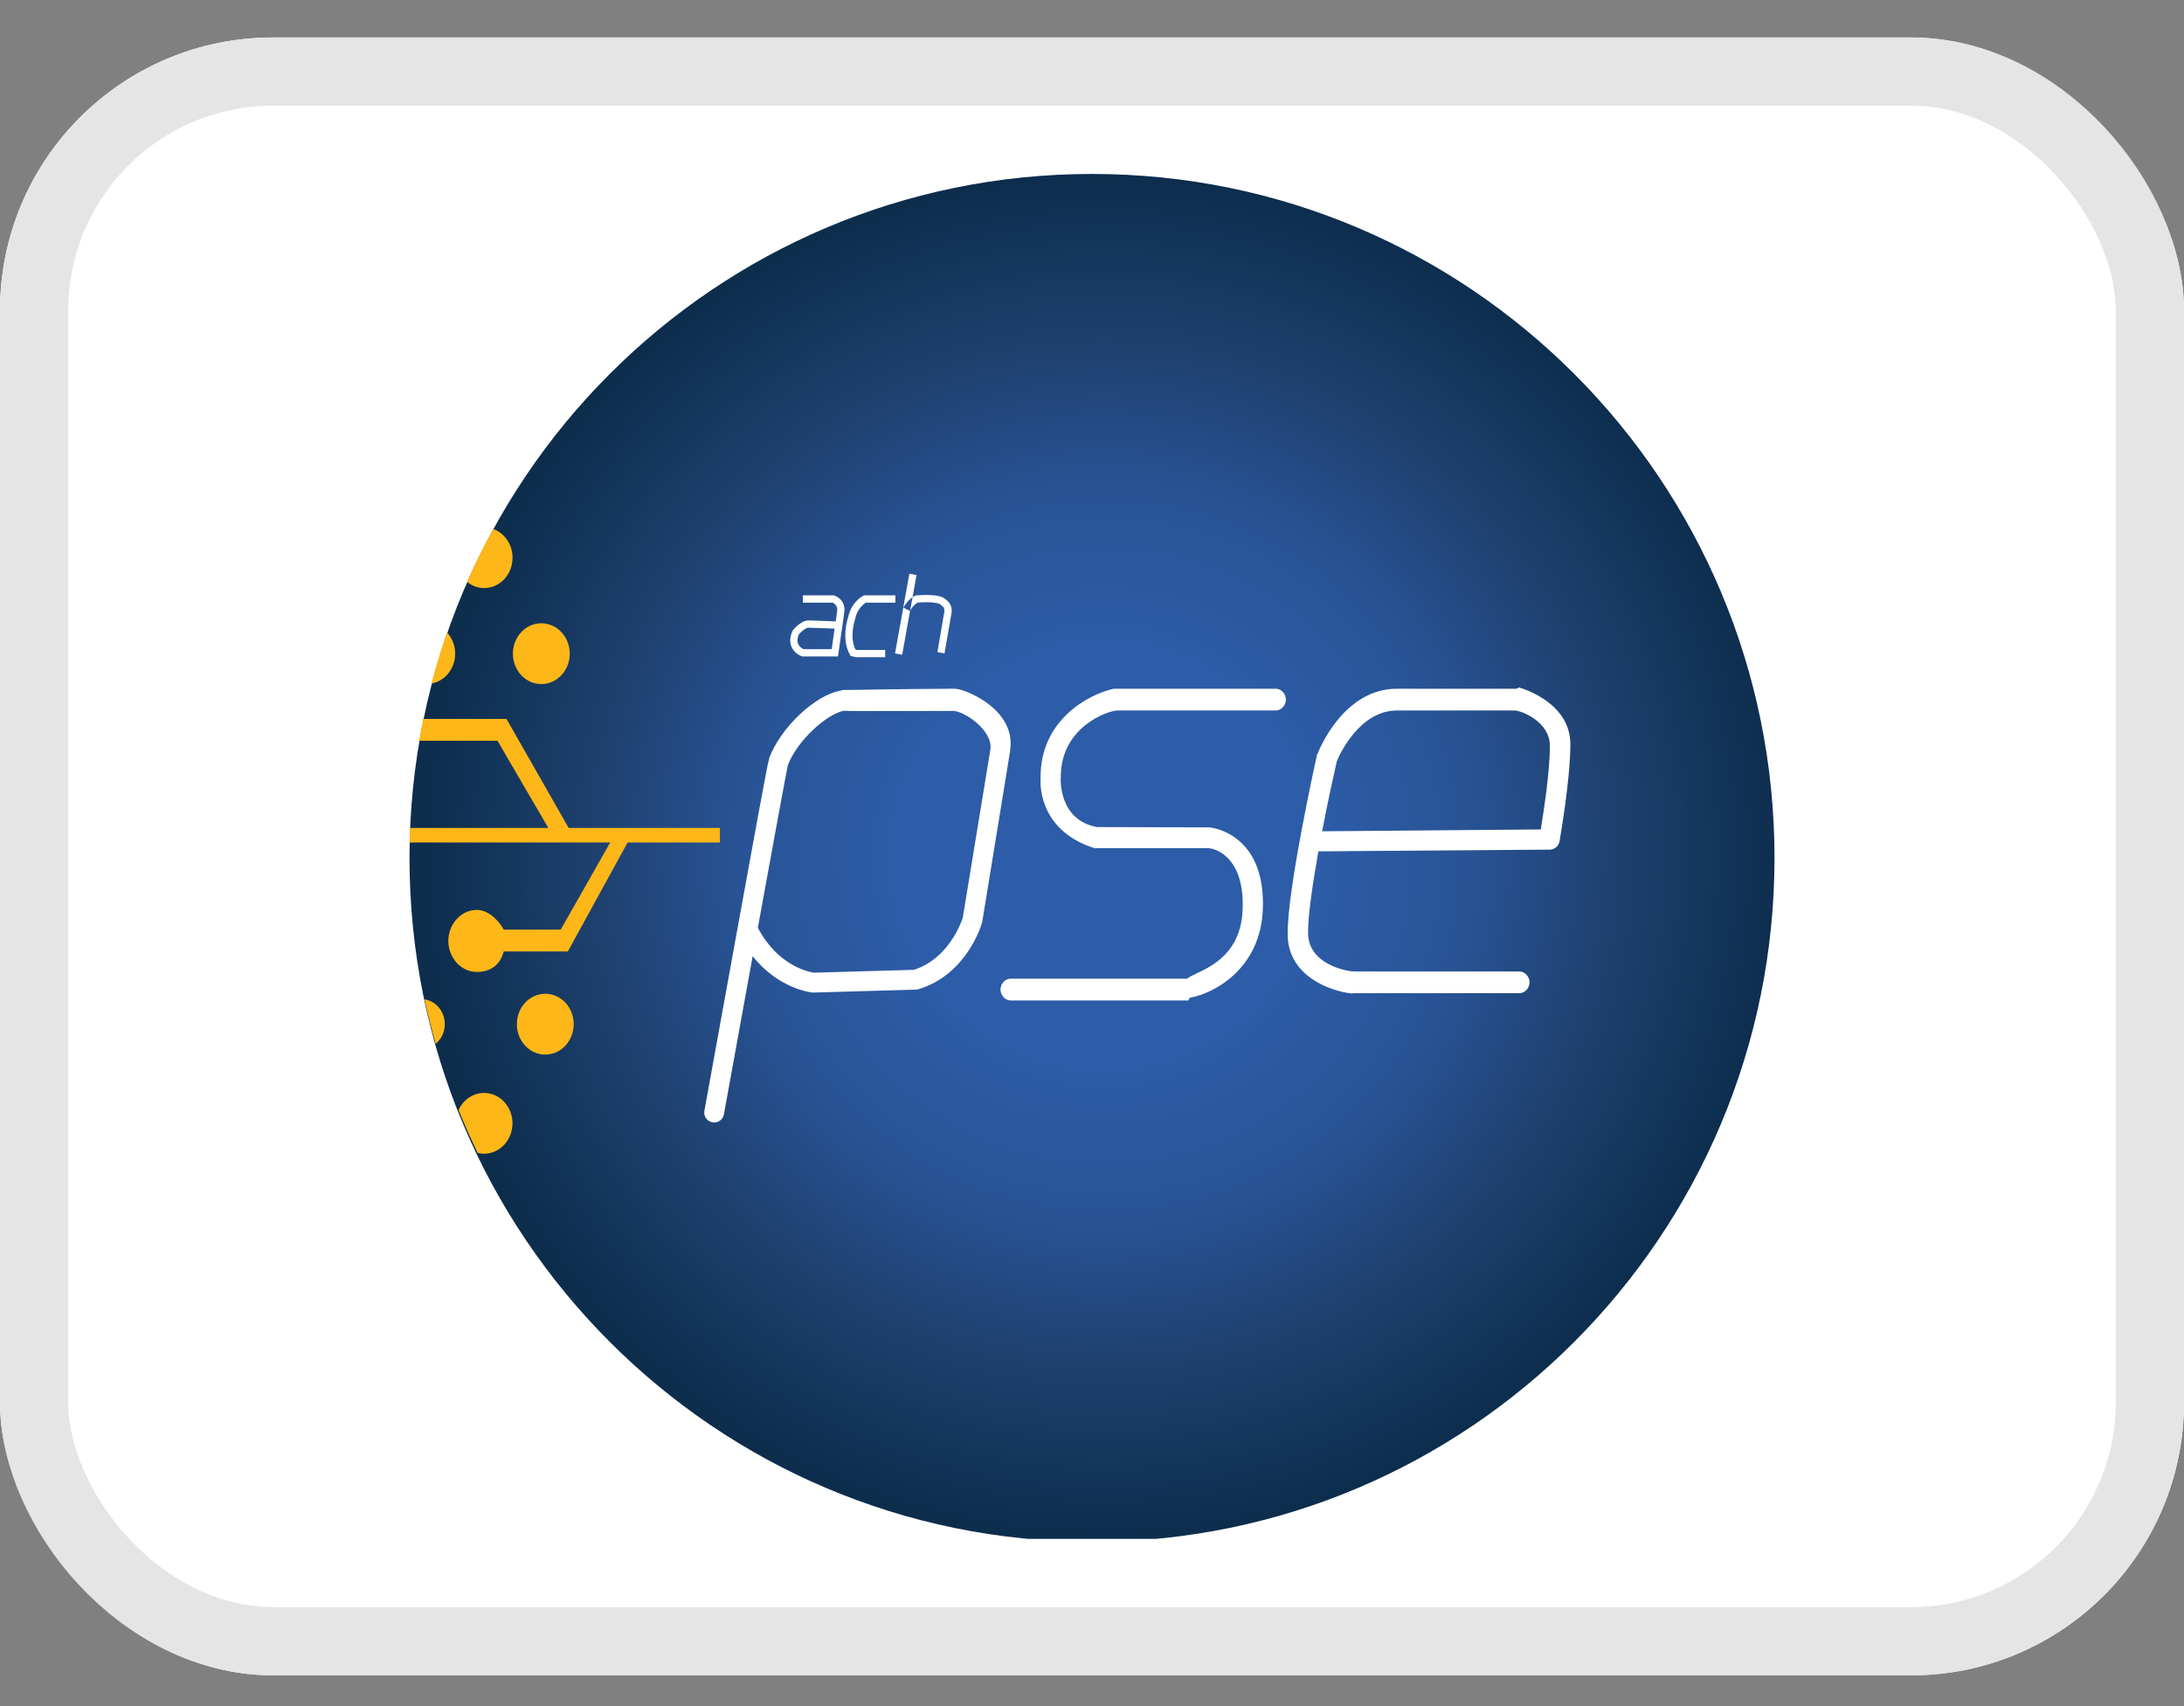 <svg width="32" height="25" viewBox="0 0 32 25" fill="none" xmlns="http://www.w3.org/2000/svg">
<rect x="0" y="0" width="32" height="25" fill="#808080" stroke="none"/>
<g clip-path="url(#clip0_8585_72038)">
<rect y="0.549" width="32" height="24" rx="4" fill="white"/>
<g clip-path="url(#clip1_8585_72038)">
<path d="M16 22.593C21.523 22.593 26 18.106 26 12.571C26 7.036 21.523 2.549 16 2.549C10.477 2.549 6 7.036 6 12.571C6 18.106 10.477 22.593 16 22.593Z" fill="url(#paint0_radial_8585_72038)"/>
<path fill-rule="evenodd" clip-rule="evenodd" d="M22.26 10.075C22.253 10.073 22.245 10.078 22.238 10.083C22.232 10.088 22.225 10.092 22.219 10.092H20.468C19.676 10.092 19.318 11.009 19.303 11.05C19.302 11.053 19.3 11.054 19.3 11.054C19.3 11.054 19.298 11.055 19.297 11.058C19.279 11.14 18.852 13.07 18.867 13.707C18.88 14.306 19.491 14.524 19.812 14.559C19.814 14.559 19.817 14.558 19.82 14.556C19.823 14.555 19.825 14.554 19.828 14.554H22.261C22.344 14.554 22.411 14.477 22.411 14.395C22.411 14.312 22.344 14.235 22.261 14.235H19.837C19.761 14.235 19.177 14.146 19.166 13.682C19.161 13.433 19.232 12.957 19.317 12.475L22.704 12.45C22.776 12.45 22.838 12.399 22.85 12.328C22.857 12.29 23.009 11.424 23.009 10.905C23.009 10.292 22.304 10.088 22.261 10.075L22.26 10.075ZM22.576 12.154L19.372 12.181C19.457 11.731 19.543 11.351 19.576 11.206L19.587 11.155C19.621 11.069 19.915 10.411 20.468 10.411H22.195C22.288 10.411 22.709 10.576 22.709 10.926C22.709 11.309 22.617 11.893 22.576 12.154ZM18.693 10.092H16.35L16.341 10.092C16.333 10.091 16.326 10.091 16.319 10.092C15.946 10.173 15.243 10.554 15.247 11.387C15.227 11.707 15.368 12.217 16.037 12.429H17.707C17.782 12.429 18.238 12.534 18.207 13.329C18.183 13.958 17.758 14.158 17.528 14.266C17.465 14.296 17.416 14.319 17.395 14.341H14.807C14.725 14.341 14.659 14.419 14.659 14.501C14.659 14.582 14.725 14.66 14.807 14.66H17.409C17.413 14.66 17.417 14.65 17.422 14.64C17.426 14.63 17.43 14.621 17.434 14.62C17.789 14.559 18.47 14.195 18.503 13.323C18.546 12.196 17.73 12.124 17.722 12.124L16.073 12.119C15.51 12.016 15.54 11.418 15.542 11.392C15.542 11.39 15.543 11.394 15.543 11.394C15.536 10.639 16.254 10.411 16.367 10.411H18.693C18.775 10.411 18.841 10.333 18.841 10.251C18.841 10.17 18.774 10.092 18.693 10.092ZM13.993 10.092C14.134 10.092 14.889 10.391 14.801 10.989C14.801 10.991 14.801 10.995 14.801 10.999C14.8 11.005 14.8 11.01 14.799 11.013L14.393 13.502C14.392 13.508 14.391 13.513 14.39 13.518C14.381 13.549 14.167 14.282 13.457 14.495C13.445 14.499 13.432 14.501 13.419 14.501L11.922 14.544C11.916 14.545 11.91 14.544 11.905 14.544C11.881 14.541 11.408 14.491 11.028 14.011C10.866 14.897 10.705 15.786 10.607 16.328C10.595 16.398 10.533 16.448 10.464 16.448C10.456 16.448 10.447 16.447 10.438 16.445C10.359 16.431 10.306 16.355 10.321 16.276C10.321 16.276 10.553 14.993 10.787 13.709C10.903 13.068 11.021 12.426 11.109 11.944C11.154 11.704 11.191 11.502 11.218 11.362L11.22 11.353C11.241 11.242 11.255 11.167 11.271 11.118L11.268 11.115C11.433 10.665 11.946 10.179 12.323 10.119C12.329 10.118 12.334 10.116 12.339 10.114C12.347 10.111 12.355 10.109 12.363 10.11C12.403 10.111 12.586 10.108 12.831 10.104C13.174 10.099 13.637 10.092 13.993 10.092ZM14.107 13.446L14.511 10.983C14.553 10.709 14.132 10.415 13.959 10.417C13.852 10.417 13.511 10.418 13.17 10.419C12.964 10.419 12.758 10.419 12.603 10.419L12.599 10.419C12.496 10.419 12.421 10.419 12.365 10.415C12.119 10.458 11.679 10.85 11.543 11.215C11.518 11.329 11.32 12.409 11.104 13.594C11.4 14.159 11.858 14.243 11.925 14.253L13.391 14.211C13.901 14.047 14.086 13.512 14.107 13.446Z" fill="white"/>
<path fill-rule="evenodd" clip-rule="evenodd" d="M7.51 8.172C7.51 7.976 7.392 7.811 7.227 7.751C7.089 8.003 6.96 8.261 6.843 8.526C6.913 8.582 6.999 8.617 7.094 8.617C7.324 8.617 7.51 8.418 7.51 8.172ZM7.931 10.024C8.162 10.024 8.348 9.824 8.348 9.578C8.348 9.332 8.162 9.133 7.931 9.133C7.701 9.133 7.515 9.332 7.515 9.578C7.515 9.824 7.701 10.024 7.931 10.024ZM6.55 9.268C6.624 9.348 6.669 9.457 6.669 9.578C6.669 9.799 6.519 9.981 6.322 10.016C6.388 9.763 6.465 9.513 6.55 9.268ZM7.989 15.453C8.22 15.453 8.406 15.253 8.406 15.007C8.406 14.761 8.22 14.562 7.989 14.562C7.759 14.562 7.573 14.761 7.573 15.007C7.573 15.253 7.759 15.453 7.989 15.453ZM6.221 14.644C6.388 14.669 6.517 14.821 6.517 15.007C6.517 15.125 6.465 15.228 6.384 15.296C6.322 15.081 6.268 14.864 6.221 14.644ZM7.509 16.46C7.509 16.214 7.322 16.015 7.092 16.015C6.927 16.015 6.787 16.117 6.719 16.265C6.805 16.478 6.898 16.688 6.999 16.894C7.029 16.901 7.06 16.906 7.092 16.906C7.322 16.906 7.509 16.706 7.509 16.46ZM7.38 13.622H8.216L8.941 12.345H6C6.001 12.273 6.004 12.202 6.007 12.132H8.034L7.289 10.854H6.141C6.159 10.747 6.179 10.64 6.201 10.534H7.123H7.358H7.421L8.332 12.132H10.548V12.345H9.196L8.32 13.942H8.3H8.064H7.38C7.326 14.155 7.171 14.242 6.986 14.242C6.755 14.242 6.569 14.034 6.569 13.788C6.569 13.542 6.755 13.333 6.986 13.333C7.171 13.333 7.326 13.516 7.38 13.622Z" fill="#FDB718"/>
<path fill-rule="evenodd" clip-rule="evenodd" d="M13.429 8.426L13.324 8.407L13.114 9.575L13.219 9.594L13.335 8.946C13.337 8.944 13.338 8.941 13.34 8.938C13.346 8.929 13.354 8.916 13.365 8.902C13.386 8.876 13.413 8.847 13.446 8.83L13.449 8.83C13.458 8.829 13.471 8.828 13.487 8.827C13.519 8.825 13.561 8.824 13.605 8.825C13.65 8.826 13.694 8.83 13.729 8.838C13.746 8.842 13.76 8.846 13.77 8.851C13.78 8.856 13.784 8.861 13.784 8.861L13.792 8.872L13.803 8.877L13.807 8.879C13.81 8.882 13.815 8.886 13.819 8.892C13.828 8.903 13.839 8.922 13.838 8.954L13.735 9.556L13.839 9.574L13.944 8.968L13.944 8.961C13.947 8.899 13.926 8.854 13.902 8.825C13.89 8.81 13.879 8.8 13.869 8.793L13.863 8.789C13.849 8.774 13.833 8.763 13.816 8.755C13.797 8.746 13.774 8.739 13.752 8.734C13.707 8.724 13.655 8.72 13.608 8.719C13.56 8.717 13.515 8.719 13.482 8.721C13.465 8.722 13.451 8.723 13.441 8.723L13.43 8.724L13.427 8.725L13.426 8.725L13.416 8.726L13.408 8.73C13.395 8.736 13.382 8.743 13.371 8.751L13.429 8.426ZM13.371 8.751C13.332 8.777 13.302 8.81 13.281 8.837C13.267 8.855 13.257 8.871 13.249 8.883C13.246 8.889 13.243 8.894 13.241 8.898L13.239 8.902L13.237 8.904L13.332 8.952L13.334 8.949C13.334 8.948 13.335 8.947 13.335 8.946L13.371 8.751ZM12.2 8.831H11.763V8.724H12.217L12.224 8.727L12.226 8.727L12.228 8.728L12.234 8.73C12.239 8.732 12.246 8.735 12.254 8.739C12.269 8.746 12.289 8.759 12.309 8.778C12.35 8.818 12.384 8.883 12.37 8.978L12.278 9.619H11.753L11.744 9.615L11.742 9.615L11.74 9.614L11.731 9.61C11.724 9.607 11.715 9.602 11.704 9.595C11.683 9.583 11.655 9.562 11.631 9.532C11.606 9.502 11.585 9.462 11.58 9.412C11.574 9.361 11.584 9.304 11.614 9.241L11.62 9.229L11.662 9.264L11.621 9.23L11.623 9.228L11.627 9.224C11.63 9.22 11.634 9.215 11.64 9.209C11.652 9.197 11.668 9.18 11.688 9.164C11.707 9.147 11.731 9.13 11.757 9.116C11.783 9.103 11.814 9.091 11.847 9.091H11.849L12.245 9.105L12.265 8.963C12.274 8.904 12.254 8.873 12.235 8.855C12.225 8.845 12.214 8.838 12.206 8.834L12.2 8.831ZM12.229 9.211L11.847 9.198C11.837 9.198 11.823 9.202 11.806 9.21C11.79 9.219 11.772 9.232 11.757 9.245C11.741 9.258 11.727 9.272 11.718 9.282C11.713 9.287 11.71 9.291 11.707 9.293C11.686 9.339 11.682 9.374 11.685 9.4C11.688 9.427 11.699 9.448 11.713 9.465C11.727 9.483 11.745 9.495 11.759 9.504C11.765 9.508 11.77 9.51 11.774 9.512H12.186L12.229 9.211ZM12.659 8.724H13.119V8.831H12.686L12.677 8.837C12.664 8.846 12.647 8.859 12.628 8.879C12.59 8.917 12.548 8.978 12.531 9.066L12.53 9.074L12.528 9.076L12.525 9.084C12.523 9.092 12.52 9.104 12.516 9.118C12.509 9.147 12.5 9.188 12.495 9.235C12.486 9.324 12.49 9.429 12.534 9.519L12.556 9.524H12.97V9.63H12.539L12.539 9.629L12.464 9.612L12.452 9.592C12.383 9.47 12.379 9.329 12.39 9.224C12.395 9.171 12.405 9.125 12.413 9.092C12.417 9.075 12.421 9.062 12.424 9.053L12.428 9.042C12.45 8.932 12.503 8.854 12.552 8.804C12.576 8.779 12.6 8.761 12.617 8.749C12.626 8.743 12.633 8.739 12.638 8.735L12.645 8.732L12.647 8.731L12.648 8.73L12.659 8.724Z" fill="white"/>
</g>
</g>
<rect x="0.5" y="1.049" width="31" height="23" rx="3.5" stroke="#E5E5E5"/>
<defs>
<radialGradient id="paint0_radial_8585_72038" cx="0" cy="0" r="1" gradientUnits="userSpaceOnUse" gradientTransform="translate(16.179 12.535) scale(10 10.022)">
<stop offset="0.316" stop-color="#2D5CA8"/>
<stop offset="0.531" stop-color="#285496"/>
<stop offset="0.729" stop-color="#1F4272"/>
<stop offset="1" stop-color="#0D2D4D"/>
</radialGradient>
<clipPath id="clip0_8585_72038">
<rect y="0.549" width="32" height="24" rx="4" fill="white"/>
</clipPath>
<clipPath id="clip1_8585_72038">
<rect width="20" height="20" fill="white" transform="translate(6 2.549)"/>
</clipPath>
</defs>
</svg>
